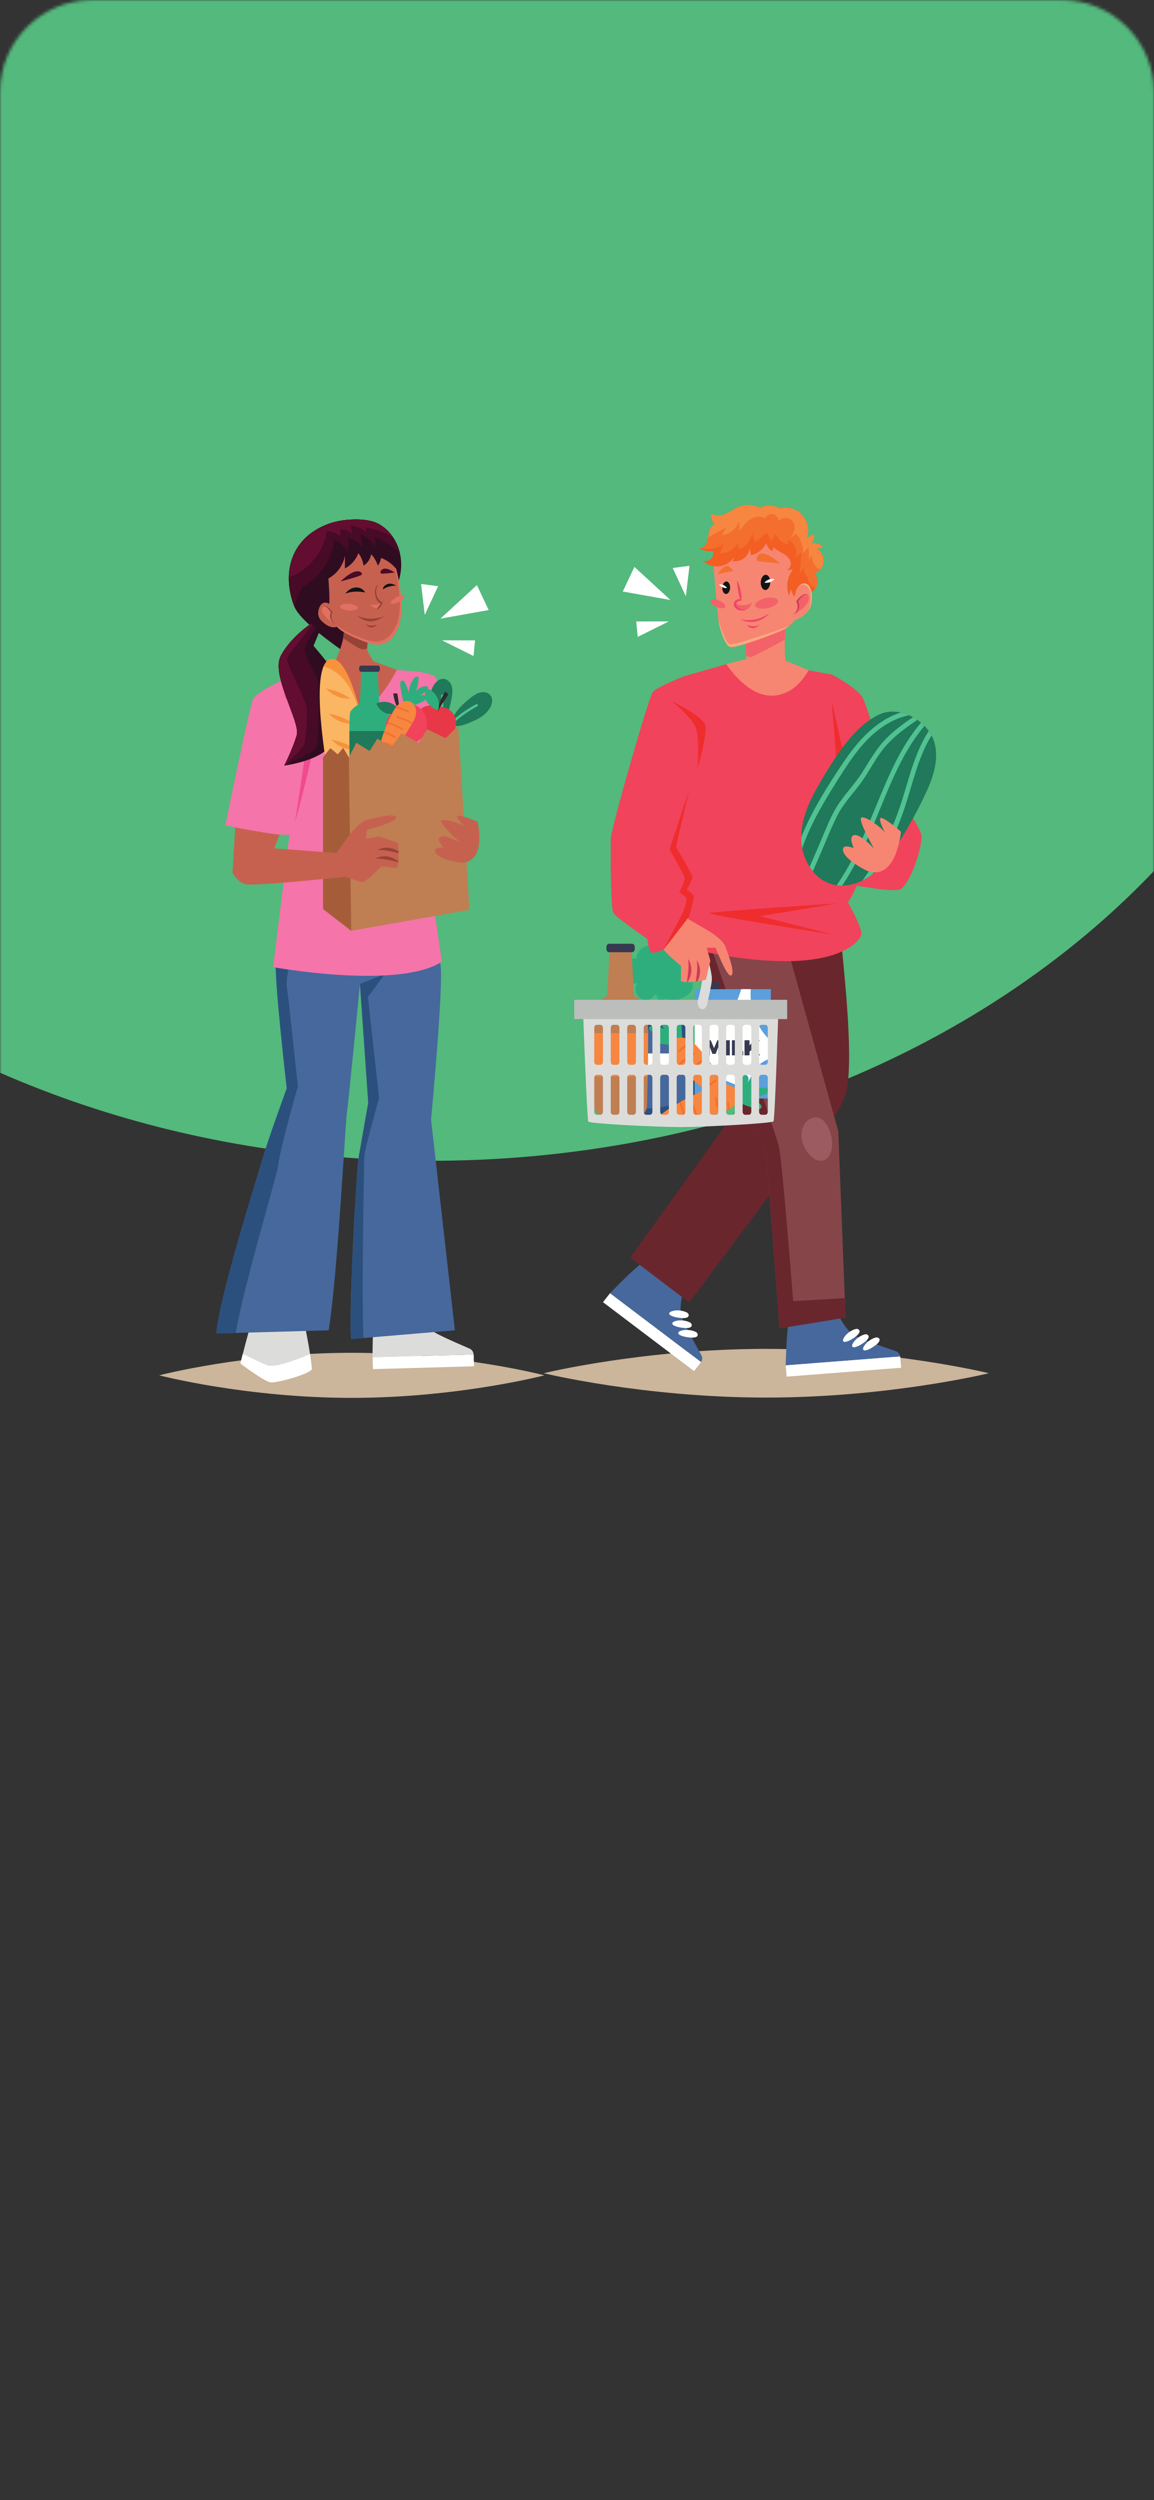 <svg width="375" height="812" viewBox="0 0 375 812" fill="none" xmlns="http://www.w3.org/2000/svg">
<rect x="0" y="0" width="375" height="812" fill="#333333" stroke="none"/>
<mask id="mask0_541_197" style="mask-type:luminance" maskUnits="userSpaceOnUse" x="0" y="0" width="375" height="812">
<path d="M345 0H30C13.431 0 0 13.431 0 30V782C0 798.569 13.431 812 30 812H345C361.569 812 375 798.569 375 782V30C375 13.431 361.569 0 345 0Z" fill="white"/>
</mask>
<g mask="url(#mask0_541_197)">
<path d="M140 377C304.581 377 438 267.534 438 132.5C438 -2.534 304.581 -112 140 -112C-24.581 -112 -158 -2.534 -158 132.5C-158 267.534 -24.581 377 140 377Z" fill="#53B97C"/>
<path d="M321.338 445.994C321.338 445.994 288.957 453.903 249.014 453.903C209.071 453.903 176.691 445.994 176.691 445.994C176.691 445.994 209.071 438.084 249.014 438.084C288.957 438.084 321.338 445.994 321.338 445.994Z" fill="#CBB59B"/>
<path d="M227.822 442.395C228.151 441.837 228.392 441.07 227.98 440.276C226.782 437.958 221.991 429.92 221.326 426.981C220.811 424.698 221.569 421.226 221.934 419.789L208.566 410.21C205.117 412.879 199.42 418.774 198.233 420.013L227.822 442.395Z" fill="#46689C"/>
<path d="M225.538 445.305L195.948 422.923L198.233 420.013L227.822 442.395L225.538 445.305Z" fill="white"/>
<path d="M218.195 425.911L218.055 425.966C217.71 426.112 217.309 426.433 217.533 426.846C217.646 427.057 217.868 427.189 218.085 427.295C218.833 427.663 219.649 427.844 220.472 427.958C221.357 428.083 222.305 428.209 223.173 427.921C224.069 427.624 223.948 426.621 223.132 426.23C221.72 425.556 219.689 425.345 218.195 425.911Z" fill="white"/>
<path d="M219.194 429.152L219.055 429.207C218.709 429.353 218.308 429.674 218.532 430.087C218.645 430.299 218.867 430.429 219.084 430.537C219.832 430.904 220.648 431.084 221.471 431.2C222.356 431.323 223.305 431.45 224.172 431.162C225.068 430.865 224.946 429.861 224.131 429.471C222.719 428.797 220.688 428.584 219.194 429.152Z" fill="white"/>
<path d="M221.126 432.251L220.986 432.307C220.642 432.453 220.24 432.774 220.463 433.188C220.577 433.398 220.799 433.528 221.017 433.635C221.765 434.004 222.579 434.183 223.403 434.299C224.288 434.423 225.236 434.549 226.104 434.261C227 433.964 226.879 432.961 226.062 432.571C224.652 431.896 222.62 431.685 221.126 432.251Z" fill="white"/>
<path d="M261.714 372.622L243.995 353.95L204.784 408.46L223.975 423.031L261.714 372.622Z" fill="#6A262D"/>
<path d="M273.565 307.225L248.23 306.127C248.938 319.838 249.845 344.611 247.468 349.669C247.398 349.821 246.87 350.619 246.009 351.89L265.941 371.14C265.941 371.14 273.884 359.317 274.978 354.773C277.761 343.211 273.523 309.531 273.565 307.225Z" fill="#6A262D"/>
<path d="M224.327 306.49C224.327 306.49 244.194 362.62 249.048 375.879L253.335 431.44L274.771 427.948L274.521 421.6L272.413 367.465L255.833 307.714L230.769 306.746L224.327 306.49Z" fill="#864549"/>
<path d="M269.538 375.217C268.079 377.744 265.197 377.534 263.029 375.005C261.868 373.65 260.941 372.002 260.597 370.176C260.252 368.349 260.539 366.338 261.569 364.866C262.6 363.395 264.418 362.576 266.043 363.067C267.969 363.648 269.172 365.781 269.812 367.875C270.336 369.586 270.613 371.437 270.261 373.197C270.101 373.999 269.852 374.672 269.538 375.217Z" fill="#9C5B61"/>
<path d="M292.533 440.55C292.394 439.918 292.047 439.192 291.2 438.874C288.727 437.944 279.683 435.136 277.179 433.391C275.236 432.037 273.421 428.962 272.708 427.654L256.262 429.354C255.537 433.608 255.355 441.738 255.323 443.439L292.533 440.55Z" fill="#46689C"/>
<path d="M292.834 444.216L255.626 447.105L255.323 443.439L292.533 440.55L292.834 444.216Z" fill="white"/>
<path d="M274.13 434.662L274.065 434.794C273.91 435.13 273.833 435.633 274.28 435.793C274.509 435.874 274.762 435.825 274.996 435.761C275.802 435.541 276.528 435.138 277.216 434.681C277.956 434.189 278.744 433.658 279.188 432.873C279.65 432.061 278.873 431.397 278.002 431.645C276.497 432.075 274.848 433.256 274.13 434.662Z" fill="white"/>
<path d="M277.088 436.408L277.023 436.541C276.867 436.876 276.79 437.379 277.237 437.539C277.466 437.621 277.72 437.571 277.954 437.508C278.759 437.288 279.485 436.885 280.174 436.428C280.913 435.936 281.702 435.405 282.146 434.619C282.607 433.808 281.83 433.144 280.959 433.392C279.453 433.821 277.805 435.004 277.088 436.408Z" fill="white"/>
<path d="M280.638 437.435L280.573 437.568C280.417 437.903 280.34 438.407 280.787 438.566C281.016 438.648 281.269 438.598 281.503 438.535C282.308 438.315 283.034 437.912 283.723 437.454C284.463 436.964 285.251 436.432 285.696 435.647C286.156 434.836 285.38 434.171 284.509 434.419C283.003 434.848 281.355 436.031 280.638 437.435Z" fill="white"/>
<path d="M224.327 306.49C224.327 306.49 244.194 362.62 249.048 375.879L253.335 431.44L274.771 427.948L274.521 421.6L257.757 422.597C257.757 422.597 254.216 377.502 253.176 372.669C252.226 368.264 233.99 315.986 230.769 306.746L224.327 306.49Z" fill="#6A262D"/>
<path d="M270.418 219.119C270.418 219.119 277.729 223.051 279.92 225.946C282.112 228.841 287.982 252.381 287.982 252.381C287.982 252.381 298.621 267.705 299.355 271.018C300.089 274.332 295.687 287.632 292.384 288.87C289.083 290.108 270.418 286.085 270.418 286.085L263.465 252.381L270.418 219.119Z" fill="#F1435B"/>
<path d="M236.035 215.717L222.306 219.627C222.306 219.627 215.251 273.774 215.251 277.08C215.251 280.385 217.468 290.841 217.468 290.841C217.468 290.841 213.325 302.398 215.251 304.599C217.176 306.8 238.618 312.537 257.063 312.145C275.508 311.752 279.877 304.676 279.912 303.361C279.976 300.884 275.558 293.1 275.558 293.1C275.558 293.1 280.152 285.614 279.912 282.586C279.671 279.56 270.418 219.119 270.418 219.119L262.746 217.716L236.035 215.717Z" fill="#F1435B"/>
<path d="M270.28 227.74L272.024 249.653L274.771 247.711L270.28 227.74Z" fill="#EF2D2E"/>
<path d="M262.746 217.716C260.815 221.129 257.311 225.421 251.668 225.907C244.311 226.548 238.367 219.137 236.035 215.717C239.409 214.775 242.574 214.042 242.574 214.042L255.234 214.59C255.234 214.59 259.178 216.088 262.746 217.716Z" fill="#F68672"/>
<path d="M256.199 218.833L251.824 221.592C251.824 221.592 244.291 216.889 242.571 214.039L242.473 212.943L242.107 206.39L255.379 202.41C255.379 202.41 255.144 204.756 255.056 207.75C254.941 211.543 255.065 216.362 256.199 218.833Z" fill="#F68672"/>
<path d="M255.056 207.75C251.568 209.639 245.277 212.998 244.213 213.351C243.638 213.534 243.024 213.299 242.473 212.943L242.107 206.39L255.379 202.41C255.379 202.41 255.144 204.756 255.056 207.75Z" fill="#F36269"/>
<path d="M258.261 201.232C258.261 201.232 257.901 202.141 256.419 203.342H256.416C256.114 203.588 255.761 203.848 255.357 204.113C253.811 205.124 239.516 210.529 237.366 210.148C235.216 209.765 233.501 202.246 233.422 201.461C232.935 196.636 231.665 181.738 231.665 181.738C237.699 165.824 256.365 175.01 258.458 176.689C260.552 178.368 258.261 201.232 258.261 201.232Z" fill="#F68672"/>
<path d="M256.417 203.342C256.114 203.588 255.761 203.848 255.357 204.113C253.812 205.124 239.516 210.529 237.367 210.148C235.216 209.765 233.501 202.246 233.422 201.461C234.627 204.782 235.954 209.361 237.491 209.283C239.807 209.167 254.673 204.164 256.417 203.342Z" fill="#F9AA7F"/>
<path d="M233.172 186.443C233.172 186.443 235.502 182.802 237.039 184.065C238.578 185.328 237.941 185.519 237.941 185.519L233.172 186.443Z" fill="#F46F2E"/>
<path d="M253.495 182.998C253.495 182.998 248.064 178.149 246.373 180.333C245.385 181.608 246.27 182.278 246.27 182.278L253.495 182.998Z" fill="#F46F2E"/>
<path d="M234.716 190.825C234.667 191.949 235.196 192.885 235.896 192.915C236.596 192.945 237.202 192.058 237.251 190.934C237.299 189.811 236.771 188.874 236.071 188.844C235.371 188.814 234.764 189.7 234.716 190.825Z" fill="#121414"/>
<path d="M233.671 189.79C233.671 189.79 234.089 190.41 234.806 190.736C235.522 191.063 236.265 190.973 236.265 190.973C236.265 190.973 235.845 190.353 235.13 190.027C234.413 189.7 233.671 189.79 233.671 189.79Z" fill="white"/>
<path d="M250.292 189.213C250.233 190.578 249.495 191.656 248.645 191.619C247.795 191.582 247.154 190.445 247.212 189.08C247.271 187.714 248.009 186.637 248.86 186.673C249.71 186.711 250.351 187.847 250.292 189.213Z" fill="#121414"/>
<path d="M251.666 188.071C251.666 188.071 251.093 188.776 250.192 189.097C249.291 189.417 248.402 189.23 248.402 189.23C248.402 189.23 248.974 188.524 249.876 188.204C250.777 187.884 251.666 188.071 251.666 188.071Z" fill="white"/>
<path d="M246.854 202.97C245.551 203.554 243.991 203.533 242.706 202.911C243.132 203.593 243.752 204.012 244.555 204.016C245.36 204.02 246.286 203.539 246.854 202.97Z" fill="#F14568"/>
<path d="M235.697 197.112C235.449 197.693 234.17 197.707 232.839 197.141C231.506 196.576 230.627 195.647 230.874 195.064C231.121 194.483 232.4 194.47 233.733 195.036C235.064 195.601 235.943 196.53 235.697 197.112Z" fill="#F36269"/>
<path d="M252.845 195.091C253.037 195.993 251.519 197.081 249.456 197.522C247.391 197.961 245.562 197.588 245.369 196.686C245.177 195.784 246.694 194.697 248.759 194.256C250.823 193.816 252.653 194.19 252.845 195.091Z" fill="#F36269"/>
<path d="M250.024 199.093C250.024 199.093 249.931 199.21 249.767 199.413C249.604 199.623 249.337 199.902 248.974 200.214C248.257 200.842 247.073 201.549 245.614 201.851C244.156 202.149 242.79 201.967 241.882 201.675C241.426 201.53 241.071 201.379 240.837 201.251C240.607 201.129 240.475 201.058 240.475 201.058C240.475 201.058 240.621 201.092 240.874 201.15C241.127 201.216 241.5 201.28 241.955 201.335C242.867 201.45 244.129 201.446 245.475 201.173C246.82 200.892 247.981 200.398 248.774 199.932C249.17 199.701 249.488 199.494 249.694 199.334C249.904 199.181 250.024 199.093 250.024 199.093Z" fill="#F14568"/>
<path d="M244.252 195.674C242.706 196.779 240.496 196.862 238.872 195.874C239.078 197.174 240.309 198.288 241.624 198.247C242.94 198.206 244.127 196.985 244.252 195.674Z" fill="#F36269"/>
<path d="M241.239 197.884C240.885 197.802 240.469 197.65 240.081 197.399C239.693 197.149 239.364 196.795 239.291 196.373C239.209 195.959 239.431 195.617 239.8 195.372C240.053 195.209 240.333 195.134 240.605 195.108C240.719 195.097 240.823 195.094 240.924 195.101C240.936 194.97 240.939 194.827 240.946 194.664C240.96 193.979 240.922 193.06 240.736 192.043C240.383 190.075 239.608 188.6 239.513 188.43C239.512 188.625 239.559 190.274 239.911 192.19C240.072 193.11 240.28 193.935 240.457 194.581C240.155 194.55 239.82 194.586 239.477 194.742C239.188 194.868 238.909 195.066 238.691 195.378C238.473 195.7 238.389 196.127 238.468 196.51C238.6 197.301 239.224 197.797 239.738 198.028C240.274 198.263 240.795 198.331 241.21 198.299C241.635 198.279 241.959 198.18 242.168 198.093C242.324 198.027 242.425 197.972 242.47 197.949C242.375 197.964 241.893 198.025 241.239 197.884Z" fill="#F14568"/>
<path d="M264.65 186.193C265.445 187.099 265.794 188.391 265.551 189.575C265.445 190.083 265.263 190.58 264.999 191.02C264.652 191.625 264.155 192.132 263.522 192.433C263.357 191.646 263.013 190.59 262.694 190.178C261.548 189.624 260.297 189.875 259.408 190.786C258.512 191.695 258.287 193.185 258.858 194.327C257.862 193.649 257.199 192.511 257.083 191.312C256.861 192.021 256.639 192.723 256.417 193.426C255.289 190.668 255.787 187.3 257.686 184.996C256.964 185.056 256.242 185.109 255.528 185.17C256.518 184.922 257.186 183.635 256.942 182.569C256.651 181.324 255.565 180.427 254.461 179.775C253.365 179.124 252.156 178.596 251.302 177.642C251.236 178.098 251.179 178.547 251.12 179.004C249.999 178.588 249.167 177.488 249.065 176.298C248.113 178.33 246.178 179.875 243.977 180.361C243.99 179.521 243.695 178.574 243.7 177.733C243.603 179.121 242.888 180.444 241.795 181.292C240.694 182.14 239.225 182.496 237.859 182.239C238.323 182.106 238.439 181.552 238.415 181.077C237.334 182.683 235.513 183.767 233.584 183.95C231.657 184.135 229.66 183.414 228.296 182.046C229.707 182.673 231.581 181.629 231.793 180.093C231.847 179.744 231.816 179.391 231.746 179.043C230.179 179.19 228.564 178.867 227.182 178.096C227.48 178.116 227.772 178.067 228.045 177.957C228.707 177.695 229.253 177.099 229.557 176.439C229.988 175.501 230.056 174.456 230.238 173.439C230.411 172.428 230.74 171.371 231.533 170.717C231.78 170.514 232.085 170.374 232.401 170.296C231.525 169.661 231.064 168.486 231.108 166.782C232.404 167.763 234.265 167.553 235.755 166.899C237.244 166.245 238.552 165.207 240.062 164.592C242.305 163.687 244.93 163.838 247.095 164.919C247.534 164.678 247.994 164.476 248.473 164.352C250.084 163.924 251.877 164.193 253.285 165.088C255.936 164.461 258.709 165.094 260.558 167.094C262.407 169.102 263.072 172.123 262.24 174.719C262.946 174.298 263.661 173.87 264.368 173.442C264.738 174.46 264.47 175.672 263.718 176.443C265.122 176.198 266.636 176.73 267.569 177.803C266.837 177.925 266.097 178.046 265.365 178.167C266.844 178.989 267.763 180.719 267.614 182.411C267.464 184.096 266.25 185.642 264.65 186.193Z" fill="#F35E23"/>
<path d="M267.614 182.411C267.526 183.379 267.088 184.309 266.429 185.023C265.932 185.552 265.325 185.961 264.65 186.193C265.445 187.099 265.794 188.391 265.551 189.575C265.445 190.083 265.263 190.58 264.999 191.02C263.561 190.476 262.389 189.109 262.387 187.548C261.595 186.779 261.192 185.638 261.332 184.542C260.617 184.977 260.095 185.712 259.915 186.523C260.077 184.188 260.247 181.847 260.41 179.506C259.775 180.052 259.131 180.598 258.496 181.144C259.414 178.996 258.311 176.208 256.172 175.267C256.132 175.816 256.085 176.357 256.047 176.906C254.184 176.466 252.603 175.005 252.015 173.189C251.579 174.058 251.152 174.919 250.717 175.78C250.198 174.87 249.68 173.953 249.16 173.035C247.908 174.036 246.656 175.038 245.403 176.047C245.063 175.084 244.722 174.12 244.381 173.164C244.078 175.554 242.296 177.687 239.991 178.406C239.94 177.654 239.881 176.894 239.83 176.142C238.809 178.331 236.389 179.803 233.968 179.69C234.372 178.66 234.769 177.621 235.166 176.59C233.165 178.102 230.458 178.605 228.045 177.957C228.707 177.695 229.253 177.099 229.557 176.439C229.827 175.854 229.954 175.232 230.058 174.594C230.12 174.213 230.167 173.825 230.238 173.439C230.411 172.429 230.74 171.371 231.533 170.718C231.78 170.514 232.085 170.374 232.401 170.296C231.525 169.661 231.064 168.486 231.108 166.782C232.404 167.763 234.265 167.553 235.755 166.899C237.244 166.245 238.551 165.207 240.062 164.592C242.305 163.687 244.93 163.839 247.095 164.92C247.534 164.678 247.994 164.476 248.473 164.352C250.084 163.924 251.877 164.193 253.285 165.088C255.936 164.461 258.709 165.094 260.558 167.094C262.407 169.102 263.072 172.123 262.24 174.719C262.946 174.298 263.661 173.87 264.368 173.442C264.738 174.46 264.47 175.672 263.718 176.443C265.122 176.198 266.636 176.73 267.569 177.803C266.837 177.925 266.097 178.046 265.365 178.167C266.844 178.989 267.763 180.719 267.614 182.411Z" fill="#F46F2E"/>
<path d="M267.614 182.411C267.526 183.379 267.088 184.309 266.429 185.023C264.763 184.109 263.7 182.158 263.89 180.253C263.578 180.729 263.267 181.205 262.948 181.681C262.875 180.354 262.811 179.028 262.738 177.702C262.167 178.335 261.588 178.967 261.019 179.601C261 177.351 260.203 175.104 258.796 173.345C258.219 173.749 257.636 174.144 257.06 174.548C257.733 173.322 258.434 171.968 258.165 170.602C257.944 169.513 257.065 168.587 255.991 168.312C254.917 168.036 253.698 168.419 252.981 169.267C252.997 168.213 252.183 167.206 251.143 167.008C250.112 166.802 248.975 167.426 248.589 168.404C247.207 167.457 245.259 167.739 243.843 168.642C242.426 169.545 241.424 170.955 240.454 172.32C240.321 171.343 240.187 170.358 240.054 169.373C239.382 171.807 237.037 173.673 234.515 173.777C235.056 172.959 235.588 172.133 236.129 171.315C234.057 172.327 232.036 173.417 230.058 174.594C230.12 174.214 230.167 173.825 230.238 173.439C230.411 172.429 230.74 171.371 231.533 170.718C231.78 170.514 232.085 170.374 232.401 170.296C231.525 169.661 231.064 168.486 231.108 166.782C232.404 167.763 234.265 167.553 235.755 166.899C237.244 166.245 238.551 165.207 240.062 164.592C242.305 163.687 244.93 163.839 247.095 164.92C247.534 164.679 247.994 164.476 248.473 164.352C250.084 163.924 251.877 164.193 253.285 165.088C255.936 164.461 258.709 165.094 260.558 167.094C262.407 169.102 263.072 172.123 262.24 174.719C262.946 174.298 263.661 173.87 264.368 173.442C264.738 174.46 264.47 175.672 263.718 176.443C265.122 176.198 266.636 176.73 267.569 177.803C266.837 177.925 266.097 178.046 265.365 178.167C266.844 178.989 267.763 180.719 267.614 182.411Z" fill="#F68640"/>
<path d="M256.171 201.714C259.071 201.612 261.25 199.988 262.439 198.601C262.706 198.288 262.923 197.988 263.087 197.72C263.977 196.258 264.439 191.076 262.367 189.778C260.914 188.869 259.776 190.047 259.227 190.835V190.838C258.992 191.173 258.863 191.437 258.863 191.437L256.171 201.714Z" fill="#F9AA7F"/>
<path d="M256.171 201.714C259.071 201.612 261.25 199.988 262.439 198.601C262.543 198.459 262.634 198.323 262.712 198.194C263.602 196.732 264.065 191.551 261.991 190.254C260.815 189.516 259.845 190.149 259.227 190.835V190.838C258.992 191.173 258.863 191.437 258.863 191.437L256.171 201.714Z" fill="#F68672"/>
<path d="M262.859 193.931C262.947 194.351 262.861 194.78 262.707 195.185C262.051 196.901 260.253 198.156 258.534 199.318C259.072 198.494 259.298 197.549 259.236 196.615C259.214 196.289 259.158 195.965 259.169 195.64C259.213 194.333 262.335 191.448 262.859 193.931Z" fill="#F36269"/>
<path d="M257.676 199.777L257.773 199.727C257.834 199.693 257.933 199.649 258.047 199.579C258.277 199.439 258.596 199.213 258.902 198.872C259.206 198.532 259.489 198.071 259.637 197.518C259.774 196.966 259.779 196.316 259.507 195.679C259.479 195.598 259.437 195.521 259.396 195.445L259.365 195.387L259.361 195.381L259.362 195.383L259.36 195.382L259.365 195.372L259.395 195.324L259.455 195.227L259.579 195.038C259.748 194.789 259.928 194.557 260.112 194.342C260.297 194.127 260.488 193.929 260.674 193.75C260.863 193.572 261.044 193.405 261.223 193.283C261.4 193.16 261.593 193.083 261.771 193.068C261.951 193.056 262.117 193.103 262.227 193.164C262.34 193.226 262.4 193.303 262.424 193.358L262.449 193.447L262.448 193.353C262.44 193.292 262.397 193.199 262.286 193.109C262.177 193.023 262.003 192.937 261.767 192.921C261.533 192.909 261.276 192.976 261.044 193.094C260.811 193.213 260.599 193.364 260.375 193.531C260.154 193.699 259.928 193.89 259.71 194.104C259.492 194.318 259.279 194.555 259.086 194.812L258.943 195.01L258.874 195.111L258.783 195.255L258.72 195.356L258.773 195.462L258.851 195.613L258.947 195.816C259.183 196.37 259.216 196.94 259.146 197.447C259.063 197.954 258.872 198.399 258.648 198.749C258.423 199.1 258.172 199.357 257.984 199.525C257.891 199.61 257.808 199.668 257.756 199.711L257.676 199.777Z" fill="#D03B58"/>
<path d="M228.076 358.371C228.076 361.45 220.079 362.614 214.613 362.493C209.361 362.607 201.796 361.539 201.199 358.735C201.163 358.616 201.151 358.496 201.151 358.371C201.151 355.769 204.134 341.09 205.537 334.335C205.972 332.264 206.253 330.933 206.253 330.933H222.967C222.967 330.933 223.247 332.264 223.683 334.335C225.086 341.09 228.076 355.769 228.076 358.371Z" fill="#46689C"/>
<path d="M223.683 334.335C223.247 332.264 222.967 330.933 222.967 330.933H219.995H206.253C206.253 330.933 205.972 332.264 205.537 334.335H220.766C222.444 341.833 224.872 353.382 224.394 355.178C223.719 357.75 212.023 362.249 201.199 358.735C201.796 361.539 209.361 362.607 214.613 362.493C220.079 362.614 228.076 361.45 228.076 358.371C228.076 355.769 225.086 341.09 223.683 334.335Z" fill="#2C507E"/>
<path d="M224.395 332.315H204.827V327.849H224.395V332.315Z" fill="#46689C"/>
<path d="M220.561 348.799H205.674V342.135H220.561V348.799Z" fill="white"/>
<path d="M222.306 317.672C221.904 318.093 221.203 318.19 220.701 317.895C220.256 320.371 219.811 322.85 219.365 325.327C219.26 325.913 219.079 326.595 218.524 326.811C217.795 327.093 217.098 326.355 216.688 325.689C215.721 324.116 215.091 322.461 214.435 320.789H212.195C212.311 321.822 213.112 323.152 213.504 323.84C213.897 324.528 216.085 330.914 216.223 330.941C217.677 331.234 219.197 331.197 220.634 330.83C220.247 326.392 220.82 321.872 222.306 317.672Z" fill="#2AB57E"/>
<path d="M225.493 312.087C226.413 310.796 226.012 308.764 224.671 307.918C223.33 307.072 221.324 307.586 220.555 308.973C220.255 307.606 218.89 306.555 217.491 306.616C216.093 306.676 214.823 307.84 214.642 309.228C213.703 307.68 211.689 306.875 209.943 307.349C208.195 307.823 206.865 309.536 206.837 311.347C205.884 311.109 204.83 311.121 203.969 311.595C203.107 312.067 202.501 313.068 202.682 314.034C202.86 315 203.962 315.746 204.878 315.391C204.028 316.056 203.768 317.368 204.302 318.307C204.836 319.245 206.095 319.695 207.102 319.305C205.795 321.119 206.829 324.101 208.978 324.719C211.176 325.349 213.362 323.422 213.461 321.259L213.497 321.327C213.508 322.362 214.157 323.335 215.027 323.906C215.941 324.506 217.056 324.723 218.148 324.77C221.203 324.898 226.099 322.841 224.932 319.005L224.93 318.922C226.854 318.741 228.987 318.204 229.232 315.863C229.442 313.849 227.509 311.896 225.493 312.087Z" fill="#2EAE7D"/>
<path d="M210.458 349.612C210.386 353.437 210.305 356.899 210.249 359.198C210.209 360.794 209.162 362.058 207.881 362.058H195.453C194.172 362.058 193.125 360.794 193.085 359.198C193.028 356.899 192.948 353.437 192.876 349.612C192.787 344.955 192.722 339.776 192.739 335.541C192.763 330.994 192.876 327.551 193.157 326.989C194.108 325.152 197.346 323.316 197.346 323.316L198.111 307.969H205.215L205.989 323.316C205.989 323.316 209.226 325.152 210.177 326.989C210.458 327.551 210.571 330.994 210.587 335.541C210.612 339.776 210.546 344.955 210.458 349.612Z" fill="#C07E53"/>
<path d="M205.305 309.259H198.028C197.497 309.259 197.066 308.829 197.066 308.297V307.469C197.066 306.938 197.497 306.508 198.028 306.508H205.305C205.837 306.508 206.267 306.938 206.267 307.469V308.297C206.267 308.829 205.837 309.259 205.305 309.259Z" fill="#363950"/>
<path d="M210.458 349.612H192.876C192.787 344.955 192.722 339.776 192.739 335.541H210.587C210.612 339.776 210.546 344.955 210.458 349.612Z" fill="#F68640"/>
<path d="M250.493 321.258V356.773H225.748V321.258H250.493Z" fill="#5B9FDC"/>
<path d="M234.036 321.258H228.626V319.074H234.036V321.258Z" fill="#363950"/>
<path d="M250.493 338.087V343.673L250.318 343.738C248.071 344.561 245.952 345.991 244.784 348.086C243.961 349.552 243.506 351.42 242.011 352.19C240.277 353.083 238.247 351.963 236.442 351.21C233.08 349.792 229.204 349.703 225.748 350.848V332.18C227.628 333.044 229.899 333.172 231.89 332.53C235.152 331.479 237.651 328.748 239.181 325.688C239.886 324.27 240.418 322.787 240.85 321.258H243.979C243.687 324.912 244.352 328.642 245.946 331.94C247.055 334.252 248.614 336.342 250.493 338.087Z" fill="white"/>
<path d="M230.959 337.852L232.03 340.415L233.101 337.852H234.816V342.76H233.402V340.071L232.562 342.284H231.498L230.658 340.071V342.76H229.243V337.852H230.959Z" fill="#363950"/>
<path d="M237.144 337.852V342.76H235.519V337.852H237.144Z" fill="#363950"/>
<path d="M239.469 337.852V341.409H241.514V342.76H237.845V337.852H239.469Z" fill="#363950"/>
<path d="M245.058 342.76L244.036 341.073L243.56 341.605V342.76H241.936V337.852H243.56V339.554L245.023 337.852H246.893L245.143 339.826L246.998 342.76H245.058Z" fill="#363950"/>
<path d="M245.706 360.088C246.042 360.174 246.392 360.257 246.735 360.198C247.077 360.139 247.413 359.903 247.481 359.561C247.569 359.115 247.196 358.722 246.84 358.438C245.714 357.538 244.442 356.821 243.088 356.325C245.101 356.542 247.176 356.163 248.983 355.246C249.568 354.949 250.209 354.305 249.867 353.745C249.658 353.406 249.201 353.34 248.804 353.32C247.259 353.246 245.706 353.343 244.182 353.611C245.446 352.941 246.407 351.725 246.771 350.341C246.869 349.968 246.887 349.493 246.564 349.281C246.266 349.085 245.869 349.246 245.56 349.425C244.337 350.132 243.263 351.096 242.429 352.235C242.808 351.703 243.201 351.135 243.249 350.483C243.295 349.832 242.841 349.097 242.187 349.097C241.676 349.097 241.273 349.515 240.959 349.917C239.99 351.151 237.128 355.369 238.092 356.987C238.548 357.753 240.692 358.346 241.491 358.678C242.86 359.246 244.27 359.717 245.706 360.088Z" fill="#2EAE7D"/>
<path d="M235.783 352.188C234.427 352.103 233.087 352.458 231.798 352.926C231.61 352.993 231.414 353.072 231.227 353.148C231.087 353.197 230.958 353.251 230.822 353.304C227.65 354.564 224.386 356.012 221.303 357.722C221.124 357.82 220.944 357.921 220.766 358.026C218.908 359.075 217.121 360.228 215.459 361.49C213.087 363.293 213.958 364.538 216.58 364.461C217.512 364.434 218.445 364.385 219.381 364.309C219.583 364.301 219.791 364.282 219.995 364.268C222.083 364.095 224.171 363.819 226.237 363.444C226.436 363.404 226.636 363.365 226.836 363.325C227.889 363.123 228.939 362.893 229.975 362.635C230.173 362.587 230.366 362.536 230.562 362.481C231.728 362.181 232.882 361.844 234.025 361.479C234.877 361.204 235.744 360.896 236.542 360.49C236.746 360.389 236.945 360.283 237.128 360.168C237.56 359.914 237.966 359.621 238.335 359.284C239.526 358.177 240.271 356.442 239.769 354.895C239.244 353.269 237.485 352.298 235.783 352.188Z" fill="#F68640"/>
<path d="M218.893 362.197C219.053 362.897 219.215 363.605 219.38 364.309C219.583 364.301 219.791 364.282 219.995 364.268C219.827 363.534 219.66 362.8 219.493 362.065C219.396 361.684 218.805 361.813 218.893 362.197Z" fill="#F46F2E"/>
<path d="M221.303 357.722C221.124 357.82 220.944 357.921 220.766 358.026C221.24 359.46 221.648 360.917 221.989 362.388C222.076 362.772 222.676 362.641 222.589 362.257C222.236 360.726 221.807 359.212 221.303 357.722Z" fill="#F46F2E"/>
<path d="M224.876 359.073C225.456 360.487 225.91 361.952 226.237 363.444C226.436 363.404 226.636 363.365 226.836 363.325C226.501 361.778 226.023 360.261 225.418 358.795C225.268 358.429 224.726 358.707 224.876 359.073Z" fill="#F46F2E"/>
<path d="M228.419 356.566C229.158 358.526 229.678 360.565 229.975 362.635C230.173 362.587 230.366 362.536 230.562 362.481C230.256 360.368 229.723 358.292 228.965 356.283C228.829 355.918 228.283 356.201 228.419 356.566Z" fill="#F46F2E"/>
<path d="M231.798 352.926C231.61 352.993 231.414 353.072 231.227 353.148C232.05 355.09 232.553 357.155 232.7 359.266C232.731 359.65 233.34 359.685 233.312 359.288C233.157 357.098 232.643 354.947 231.798 352.926Z" fill="#F46F2E"/>
<path d="M235.634 354.998C235.475 355.085 235.445 355.256 235.498 355.412C236.085 357.043 236.442 358.758 236.542 360.49C236.746 360.389 236.945 360.283 237.128 360.168C236.995 358.451 236.63 356.76 236.048 355.133C235.988 354.977 235.765 354.93 235.634 354.998Z" fill="#F46F2E"/>
<path d="M221.162 330.328C221.108 329.984 221.044 329.631 220.853 329.341C220.662 329.051 220.312 328.836 219.972 328.91C219.528 329.006 219.316 329.506 219.197 329.945C218.821 331.337 218.669 332.79 218.755 334.229C218.151 332.296 216.976 330.544 215.416 329.253C214.911 328.835 214.063 328.503 213.688 329.041C213.459 329.366 213.581 329.813 213.721 330.183C214.267 331.632 214.977 333.017 215.83 334.308C214.711 333.417 213.213 333.018 211.8 333.237C211.418 333.296 210.975 333.469 210.91 333.849C210.849 334.2 211.155 334.5 211.441 334.713C212.578 335.552 213.89 336.152 215.267 336.464C214.628 336.328 213.95 336.194 213.333 336.41C212.717 336.627 212.225 337.338 212.485 337.937C212.688 338.405 213.233 338.608 213.727 338.736C215.246 339.132 220.255 340.075 221.353 338.547C221.874 337.824 221.563 335.62 221.549 334.755C221.523 333.273 221.395 331.793 221.162 330.328Z" fill="#2EAE7D"/>
<path d="M217.873 342.577C218.335 343.855 219.196 344.942 220.139 345.937C220.276 346.084 220.426 346.231 220.571 346.373C220.671 346.483 220.773 346.58 220.874 346.682C223.294 349.089 225.925 351.504 228.721 353.65C228.881 353.775 229.047 353.902 229.214 354.021C230.917 355.307 232.686 356.488 234.507 357.508C237.105 358.965 237.9 357.67 236.784 355.296C236.388 354.451 235.971 353.615 235.529 352.787C235.44 352.607 235.34 352.423 235.245 352.24C234.254 350.395 233.17 348.59 232.001 346.845C231.886 346.678 231.77 346.511 231.655 346.343C231.047 345.457 230.42 344.588 229.769 343.738C229.647 343.576 229.523 343.419 229.394 343.263C228.655 342.312 227.885 341.388 227.096 340.486C226.504 339.814 225.875 339.142 225.185 338.57C225.01 338.425 224.834 338.285 224.656 338.163C224.25 337.868 223.82 337.612 223.363 337.408C221.874 336.757 219.986 336.766 218.767 337.843C217.485 338.972 217.297 340.973 217.873 342.577Z" fill="#F68640"/>
<path d="M233.785 354.078C234.364 353.651 234.949 353.22 235.529 352.787C235.44 352.607 235.34 352.423 235.245 352.24C234.639 352.686 234.033 353.133 233.426 353.579C233.114 353.82 233.469 354.311 233.785 354.078Z" fill="#F46F2E"/>
<path d="M228.721 353.65C228.881 353.775 229.047 353.902 229.214 354.021C230.339 353.015 231.513 352.06 232.726 351.162C233.044 350.928 232.684 350.43 232.367 350.664C231.104 351.597 229.887 352.595 228.721 353.65Z" fill="#F46F2E"/>
<path d="M228.535 349.836C229.602 348.739 230.763 347.74 232.001 346.845C231.886 346.678 231.771 346.511 231.655 346.343C230.368 347.267 229.169 348.31 228.065 349.45C227.789 349.733 228.259 350.119 228.535 349.836Z" fill="#F46F2E"/>
<path d="M224.824 347.584C226.327 346.126 227.989 344.836 229.769 343.738C229.647 343.576 229.523 343.419 229.394 343.263C227.579 344.385 225.887 345.702 224.347 347.198C224.068 347.468 224.544 347.855 224.824 347.584Z" fill="#F46F2E"/>
<path d="M220.139 345.937C220.276 346.084 220.426 346.231 220.57 346.373C222.023 344.844 223.716 343.559 225.594 342.582C225.933 342.403 225.723 341.829 225.369 342.013C223.423 343.028 221.655 344.357 220.139 345.937Z" fill="#F46F2E"/>
<path d="M220.51 341.595C220.653 341.705 220.821 341.664 220.944 341.553C222.206 340.365 223.637 339.354 225.185 338.57C225.01 338.425 224.834 338.285 224.656 338.163C223.134 338.968 221.729 339.978 220.468 341.16C220.35 341.278 220.394 341.502 220.51 341.595Z" fill="#F46F2E"/>
<path d="M249.5 344.85C249.5 345.39 249.134 345.826 248.682 345.826H247.492C247.04 345.826 246.673 345.39 246.673 344.85V333.818C246.673 333.279 247.04 332.842 247.492 332.842H248.682C249.134 332.842 249.5 333.279 249.5 333.818V344.85ZM249.5 361.081C249.5 361.621 249.134 362.058 248.682 362.058H247.492C247.04 362.058 246.673 361.621 246.673 361.081V350.049C246.673 349.51 247.04 349.073 247.492 349.073H248.682C249.134 349.073 249.5 349.51 249.5 350.049V361.081ZM244.144 344.85C244.144 345.39 243.778 345.826 243.325 345.826H242.135C241.683 345.826 241.317 345.39 241.317 344.85V333.818C241.317 333.279 241.683 332.842 242.135 332.842H243.325C243.778 332.842 244.144 333.279 244.144 333.818V344.85ZM244.144 361.081C244.144 361.621 243.778 362.058 243.325 362.058H242.135C241.683 362.058 241.317 361.621 241.317 361.081V350.049C241.317 349.51 241.683 349.073 242.135 349.073H243.325C243.778 349.073 244.144 349.51 244.144 350.049V361.081ZM238.787 344.85C238.787 345.39 238.421 345.826 237.969 345.826H236.779C236.328 345.826 235.961 345.39 235.961 344.85V333.818C235.961 333.279 236.328 332.842 236.779 332.842H237.969C238.421 332.842 238.787 333.279 238.787 333.818V344.85ZM238.787 361.081C238.787 361.621 238.421 362.058 237.969 362.058H236.779C236.328 362.058 235.961 361.621 235.961 361.081V350.049C235.961 349.51 236.328 349.073 236.779 349.073H237.969C238.421 349.073 238.787 349.51 238.787 350.049V361.081ZM233.431 344.85C233.431 345.39 233.065 345.826 232.614 345.826H231.423C230.97 345.826 230.604 345.39 230.604 344.85V333.818C230.604 333.279 230.97 332.842 231.423 332.842H232.614C233.065 332.842 233.431 333.279 233.431 333.818V344.85ZM233.431 361.081C233.431 361.621 233.065 362.058 232.614 362.058H231.423C230.97 362.058 230.604 361.621 230.604 361.081V350.049C230.604 349.51 230.97 349.073 231.423 349.073H232.614C233.065 349.073 233.431 349.51 233.431 350.049V361.081ZM228.076 344.85C228.076 345.39 227.709 345.826 227.256 345.826H226.066C225.615 345.826 225.248 345.39 225.248 344.85V333.818C225.248 333.279 225.615 332.842 226.066 332.842H227.256C227.709 332.842 228.076 333.279 228.076 333.818V344.85ZM228.076 361.081C228.076 361.621 227.709 362.058 227.256 362.058H226.066C225.615 362.058 225.248 361.621 225.248 361.081V350.049C225.248 349.51 225.615 349.073 226.066 349.073H227.256C227.709 349.073 228.076 349.51 228.076 350.049V361.081ZM222.718 344.85C222.718 345.39 222.352 345.826 221.901 345.826H220.71C220.257 345.826 219.892 345.39 219.892 344.85V333.818C219.892 333.279 220.257 332.842 220.71 332.842H221.901C222.352 332.842 222.718 333.279 222.718 333.818V344.85ZM222.718 361.081C222.718 361.621 222.352 362.058 221.901 362.058H220.71C220.257 362.058 219.892 361.621 219.892 361.081V350.049C219.892 349.51 220.257 349.073 220.71 349.073H221.901C222.352 349.073 222.718 349.51 222.718 350.049V361.081ZM217.363 344.85C217.363 345.39 216.996 345.826 216.544 345.826H215.353C214.901 345.826 214.536 345.39 214.536 344.85V333.818C214.536 333.279 214.901 332.842 215.353 332.842H216.544C216.996 332.842 217.363 333.279 217.363 333.818V344.85ZM217.363 361.081C217.363 361.621 216.996 362.058 216.544 362.058H215.353C214.901 362.058 214.536 361.621 214.536 361.081V350.049C214.536 349.51 214.901 349.073 215.353 349.073H216.544C216.996 349.073 217.363 349.51 217.363 350.049V361.081ZM212.005 344.85C212.005 345.39 211.639 345.826 211.188 345.826H209.998C209.546 345.826 209.179 345.39 209.179 344.85V333.818C209.179 333.279 209.546 332.842 209.998 332.842H211.188C211.639 332.842 212.005 333.279 212.005 333.818V344.85ZM212.005 361.081C212.005 361.621 211.639 362.058 211.188 362.058H209.998C209.546 362.058 209.179 361.621 209.179 361.081V350.049C209.179 349.51 209.546 349.073 209.998 349.073H211.188C211.639 349.073 212.005 349.51 212.005 350.049V361.081ZM206.65 344.85C206.65 345.39 206.283 345.826 205.831 345.826H204.641C204.188 345.826 203.823 345.39 203.823 344.85V333.818C203.823 333.279 204.188 332.842 204.641 332.842H205.831C206.283 332.842 206.65 333.279 206.65 333.818V344.85ZM206.65 361.081C206.65 361.621 206.283 362.058 205.831 362.058H204.641C204.188 362.058 203.823 361.621 203.823 361.081V350.049C203.823 349.51 204.188 349.073 204.641 349.073H205.831C206.283 349.073 206.65 349.51 206.65 350.049V361.081ZM201.293 344.85C201.293 345.39 200.927 345.826 200.475 345.826H199.285C198.833 345.826 198.466 345.39 198.466 344.85V333.818C198.466 333.279 198.833 332.842 199.285 332.842H200.475C200.927 332.842 201.293 333.279 201.293 333.818V344.85ZM201.293 361.081C201.293 361.621 200.927 362.058 200.475 362.058H199.285C198.833 362.058 198.466 361.621 198.466 361.081V350.049C198.466 349.51 198.833 349.073 199.285 349.073H200.475C200.927 349.073 201.293 349.51 201.293 350.049V361.081ZM195.936 344.85C195.936 345.39 195.571 345.826 195.119 345.826H193.928C193.476 345.826 193.11 345.39 193.11 344.85V333.818C193.11 333.279 193.476 332.842 193.928 332.842H195.119C195.571 332.842 195.936 333.279 195.936 333.818V344.85ZM195.936 361.081C195.936 361.621 195.571 362.058 195.119 362.058H193.928C193.476 362.058 193.11 361.621 193.11 361.081V350.049C193.11 349.51 193.476 349.073 193.928 349.073H195.119C195.571 349.073 195.936 349.51 195.936 350.049V361.081ZM221.205 329.378H189.501C189.501 329.378 190.738 363.612 191.176 364.278C191.613 364.944 213.688 366.065 221.205 366.054C228.754 366.043 250.923 364.855 251.36 364.189C251.797 363.523 252.909 329.378 252.909 329.378H221.205Z" fill="#DCDDDA"/>
<path d="M255.798 330.981H186.612V324.716H255.798V330.981Z" fill="#BCBEBC"/>
<path d="M228.27 327.78C227.191 327.78 226.446 326.255 226.822 324.821C227.364 322.759 228.001 320.08 228.159 318.353C228.445 315.213 225.921 308.283 225.921 308.283H229.235C229.235 308.283 231.397 315.775 231.329 318.032C231.28 319.658 230.284 324 229.732 326.301C229.518 327.188 228.931 327.78 228.27 327.78Z" fill="#DCDDDA"/>
<path d="M237.581 316.821C236.245 317.513 232.54 307.81 232.54 307.81L229.655 307.823L230.824 312.022L229.403 318.213C229.403 318.213 228.193 318.464 226.694 318.684C226.508 318.713 226.317 318.738 226.123 318.765C225.226 318.886 224.269 318.982 223.434 319C223.354 319.006 223.271 319.005 223.193 319.009C222.775 319.008 221.445 318.793 221.273 318.654L221.308 313.703C221.308 313.703 216.041 309.362 215.664 308.395C215.516 308.011 217.412 299.57 217.65 298.637L222.003 297.559C222.003 297.559 230.029 302.169 230.47 302.452C232.067 303.48 233.71 304.7 234.763 305.916C235.212 306.43 235.551 306.944 235.734 307.442C237.004 310.874 238.914 316.131 237.581 316.821Z" fill="#F68672"/>
<path d="M223.435 319C223.355 319.006 223.272 319.005 223.194 319.009C223.221 318.804 223.262 318.537 223.308 318.214C223.409 317.484 223.531 316.494 223.641 315.421C223.742 314.347 223.77 313.373 223.707 312.638C223.69 312.453 223.673 312.285 223.66 312.137C223.632 311.99 223.611 311.862 223.59 311.758C223.556 311.545 223.536 311.421 223.536 311.421C223.536 311.421 223.609 311.521 223.736 311.712C223.799 311.806 223.876 311.925 223.961 312.063C224.031 312.208 224.109 312.372 224.192 312.561C224.514 313.306 224.752 314.431 224.64 315.61C224.519 316.785 224.134 317.756 223.788 318.408C223.659 318.649 223.538 318.845 223.435 319Z" fill="#D03B58"/>
<path d="M226.695 318.684C226.508 318.713 226.318 318.738 226.123 318.765L226.139 318.637C226.24 317.906 226.361 316.916 226.47 315.845C226.574 314.768 226.601 313.795 226.539 313.06C226.521 312.875 226.507 312.71 226.491 312.563C226.465 312.414 226.44 312.286 226.423 312.182C226.388 311.967 226.367 311.848 226.367 311.848C226.367 311.848 226.438 311.945 226.567 312.134C226.628 312.229 226.707 312.347 226.789 312.487C226.862 312.629 226.94 312.797 227.023 312.982C227.345 313.731 227.583 314.857 227.469 316.033C227.36 317.124 227.02 318.04 226.695 318.684Z" fill="#D03B58"/>
<path d="M222.306 219.627C222.306 219.627 213.634 223.064 212.195 224.668C210.756 226.272 198.466 269.563 198.466 272.498C198.466 275.433 198.466 280.385 198.466 280.385C198.466 280.385 198.466 295.27 199.383 296.633C200.301 297.996 210.386 304.965 210.386 304.965C210.386 304.965 210.664 308.6 211.581 309.259C212.499 309.919 215.665 308.395 215.665 308.395C215.665 308.395 221.345 298.749 222.7 297.959C222.7 297.959 223.99 295.06 223.931 294.326C223.872 293.592 220.112 291.3 220.112 291.3L217.563 275.8C217.563 275.8 225.127 249.752 225.921 245.533C226.715 241.314 222.306 219.627 222.306 219.627Z" fill="#F1435B"/>
<path d="M218.277 227.74C218.277 227.74 224.584 232.692 226.017 236.178C227.449 239.663 226.661 249.653 226.661 249.653C226.661 249.653 229.764 238.929 229.248 235.811C228.733 232.692 218.277 227.74 218.277 227.74Z" fill="#EF2D2E"/>
<path d="M223.931 256.711L217.563 275.8C217.563 275.8 222.198 284.1 222.473 284.994C222.748 285.888 220.747 289.81 220.747 289.81C220.747 289.81 222.473 290.978 223.023 291.598C223.573 292.217 221.991 296.207 221.991 296.207L215.665 308.395C215.665 308.395 223.807 298.017 223.931 297.559C224.055 297.102 225.499 292.148 225.499 291.323C225.499 290.498 223.194 288.915 223.194 288.915C223.194 288.915 225.156 285.407 225.018 284.651C224.88 283.893 219.653 275.088 219.653 275.088L223.931 256.711Z" fill="#EF2D2E"/>
<path d="M272.024 293.409C272.024 293.409 232.292 295.977 230.604 296.528C228.916 297.078 270.555 303.498 270.555 303.498L246.998 297.559L272.024 293.409Z" fill="#EF2D2E"/>
<path d="M283.561 283.898C283.459 283.982 283.362 284.06 283.255 284.14C282.336 284.831 281.34 285.448 280.291 285.961C278.212 286.984 275.938 287.606 273.667 287.622C273.072 287.629 272.481 287.598 271.894 287.508C271.413 287.453 270.941 287.354 270.464 287.227C267.921 286.545 265.786 285.013 264.138 282.996C263.762 282.54 263.412 282.056 263.09 281.544C261.927 279.724 261.106 277.634 260.689 275.481C260.492 274.459 260.377 273.43 260.365 272.403C260.361 272.229 260.363 272.059 260.371 271.896C260.417 265.654 263.199 259.736 266.37 254.361C270.964 246.585 277.188 235.979 285.8 232.02C287.973 231.023 290.384 230.895 292.715 231.407C293.626 231.606 294.528 231.903 295.393 232.282C295.834 232.47 296.264 232.679 296.679 232.916C297.17 233.184 297.652 233.473 298.111 233.797C298.522 234.083 298.916 234.386 299.295 234.705C299.684 235.035 300.063 235.387 300.414 235.756C300.922 236.275 301.388 236.828 301.804 237.408C302.142 237.881 302.447 238.366 302.703 238.868C303.034 239.472 303.298 240.089 303.508 240.728C305.421 246.655 303.048 253.051 300.351 258.655C297.859 263.858 295.058 268.903 291.98 273.78C289.626 277.511 287.041 281.202 283.561 283.898Z" fill="#20795A"/>
<path d="M260.689 275.481C260.492 274.459 260.377 273.43 260.365 272.403C260.361 272.229 260.363 272.059 260.371 271.896C260.474 271.631 260.578 271.367 260.692 271.103C264.171 262.794 269.097 254.973 274.128 247.521C278.757 240.667 284.657 233.972 292.715 231.407C293.626 231.606 294.528 231.903 295.393 232.282L295.262 232.318C290.469 233.361 286.246 235.996 282.732 239.364C279.276 242.681 276.511 246.618 273.927 250.632C271.54 254.331 269.202 258.067 267.023 261.891C264.552 266.236 262.312 270.762 260.689 275.481Z" fill="#51C292"/>
<path d="M264.138 282.996C263.761 282.54 263.412 282.056 263.09 281.544C264.073 279.29 265.046 277.036 266.029 274.781C267.917 270.444 269.543 265.812 272.06 261.789C274.494 257.908 277.793 254.665 280.242 250.791C282.656 246.966 284.841 243.02 288.047 239.784C290.644 237.163 293.628 234.985 296.679 232.916C297.17 233.184 297.651 233.473 298.111 233.797C294.339 236.351 290.62 239.03 287.641 242.507C284.723 245.911 282.753 249.978 280.206 253.642C277.616 257.372 274.327 260.549 272.236 264.618C270.135 268.709 268.46 273.059 266.624 277.275C265.796 279.187 264.969 281.089 264.138 282.996Z" fill="#51C292"/>
<path d="M273.667 287.622C273.072 287.629 272.482 287.598 271.895 287.508C273.775 284.787 275.455 281.928 276.991 278.995C280.987 271.363 283.991 263.294 287.37 255.392C290.509 248.052 294.109 240.822 299.296 234.705C299.685 235.035 300.064 235.387 300.415 235.756C297.588 239.099 295.228 242.802 293.181 246.668C289.163 254.234 286.269 262.334 282.862 270.177C280.24 276.217 277.328 282.16 273.667 287.622Z" fill="#51C292"/>
<path d="M283.561 283.898C283.459 283.982 283.362 284.06 283.255 284.14C282.336 284.831 281.34 285.448 280.291 285.961C281.118 284.808 281.911 283.634 282.677 282.433C287.384 275.085 290.931 267.141 293.481 258.81C295.72 251.495 297.603 243.881 301.804 237.408C302.142 237.881 302.447 238.366 302.703 238.868C300.662 242.183 299.179 245.807 297.948 249.502C296.594 253.55 295.504 257.679 294.171 261.737C292.841 265.806 291.25 269.788 289.378 273.639C287.658 277.177 285.712 280.603 283.561 283.898Z" fill="#51C292"/>
<path d="M286.046 265.789C285.463 266.847 288.553 272.095 287.617 270.492C286.681 268.888 280.834 264.66 279.848 265.597C278.86 266.533 283.983 275.566 283.983 275.566C283.983 275.566 278.413 269.482 276.874 271.663C276.372 272.376 276.73 273.821 277.431 275.438C275.579 274.759 273.958 274.548 273.929 275.887C273.86 279.039 281.793 282.837 281.793 282.837C291.423 286.265 292.766 270.103 292.766 270.103C292.766 270.103 286.629 264.731 286.046 265.789Z" fill="#F68672"/>
<path d="M217.859 194.871L206.163 184.124L202.378 192.114L217.859 194.871Z" fill="white"/>
<path d="M222.877 193.675L224.053 183.765L218.602 184.468L222.877 193.675Z" fill="white"/>
<path d="M217.35 201.816L206.757 201.833L207.23 206.853L217.35 201.816Z" fill="white"/>
<path d="M176.906 446.68C176.906 446.68 148.885 454 114.32 454C79.755 454 51.734 446.68 51.734 446.68C51.734 446.68 79.755 439.36 114.32 439.36C148.885 439.36 176.906 446.68 176.906 446.68Z" fill="#CBB59B"/>
<path d="M136.076 218.149C136.076 218.149 140.759 219.077 141.421 219.737C143.198 221.511 149.486 259.425 149.486 259.425L138.077 260.184L132.939 221.856L136.076 218.149Z" fill="#F574A9"/>
<path d="M153.919 439.897L121.078 440.818C121.039 437.502 121.143 434.715 121.215 433.215C121.527 433.232 121.865 433.241 122.201 433.241C122.859 433.257 123.549 433.275 124.231 433.284C126.365 433.309 128.362 433.284 128.811 433.13C129.862 432.78 132.06 425.561 132.06 425.561V425.552L132.549 425.527L135.493 425.365C136.112 426.771 137.708 430.078 139.504 431.596C141.831 433.547 150.39 436.974 152.724 438.074C153.527 438.458 153.824 439.232 153.919 439.897Z" fill="#DCDDDA"/>
<path d="M154.032 443.741L121.207 444.662C121.143 443.332 121.102 442.037 121.078 440.818L153.919 439.897L154.032 443.741Z" fill="white"/>
<path d="M101.329 444.542C101.329 446.076 90.171 449.163 88.037 448.966C85.911 448.779 78.114 442.813 78.114 442.813C78.114 442.813 78.419 441.594 78.908 439.701C79.446 437.605 80.208 434.698 81.042 431.716C82.149 431.417 83.424 431.025 83.737 430.751C84.307 430.24 86.023 425.987 86.882 425.987C87.74 425.987 95.168 425.987 95.65 426.703C96.123 427.411 96.315 430.956 97.078 431.357C97.407 431.536 98.393 431.818 99.388 432.064C99.965 435.081 100.495 438.031 100.751 439.795C101.088 442.096 101.329 444.006 101.329 444.542Z" fill="#DCDDDA"/>
<path d="M78.111 442.815C78.111 442.815 85.912 448.776 88.039 448.969C90.166 449.159 101.333 446.083 101.333 444.544C101.333 444.004 101.092 442.096 100.751 439.795C97.117 441.34 89.335 444.4 86.768 443.399C85.026 442.72 81.712 441.106 78.903 439.699C78.416 441.593 78.111 442.815 78.111 442.815Z" fill="white"/>
<path d="M147.822 432.063L118.097 434.559L114.044 434.903C113.387 422.165 115.852 381.659 116.446 376.588C116.47 376.433 116.486 376.307 116.501 376.221C117.331 371.307 119.669 358.178 119.669 358.178L116.978 319.573L116.97 319.683C116.735 322.038 113.074 359.641 112.644 362.153C112.323 363.977 109.584 415.335 106.799 432.063L76.597 432.908L70.291 433.088C71.191 421.766 82.747 384.898 85.016 377.364C85.188 376.823 85.298 376.433 85.36 376.221C86.784 371.002 93.185 353.476 93.185 353.476C93.185 353.476 88.779 315.505 89.719 311.272C90.657 307.046 93.185 295.233 93.185 295.233C93.185 295.233 101.651 297.893 105.508 298.339C109.373 298.8 132.392 297.736 132.392 297.736L140.772 295.233C140.772 295.233 141.022 297.657 141.39 300.89C141.844 304.77 142.485 309.808 143.112 313.173C144.254 319.347 140.075 363.609 140.075 363.609L147.822 432.063Z" fill="#46689C"/>
<path d="M141.39 300.89C138.816 301.656 134.466 302.9 133.676 302.9C132.532 302.9 107.66 304.723 106.368 304.113C105.086 303.51 96.072 302.751 96.072 302.751C96.072 302.751 92.731 317.633 93.185 320.215C93.646 322.796 96.792 352.873 96.792 352.873C96.792 352.873 91.072 372.622 90.353 378.701C89.977 381.893 79.305 417.213 76.597 432.908L70.291 433.088C71.191 421.766 82.747 384.898 85.016 377.364C85.188 376.823 85.298 376.433 85.36 376.22C86.784 371.002 93.185 353.476 93.185 353.476C93.185 353.476 88.779 315.505 89.719 311.272C90.657 307.046 93.185 295.233 93.185 295.233C93.185 295.233 101.651 297.893 105.508 298.339C109.373 298.8 132.392 297.736 132.392 297.736L140.772 295.233C140.772 295.233 141.022 297.657 141.39 300.89Z" fill="#2C507E"/>
<path d="M123.19 356.622C123.19 356.622 118.308 373.819 118.371 375.854C118.402 376.925 117.44 416.633 118.097 434.559L114.044 434.903C113.387 422.165 115.851 381.659 116.446 376.588C116.47 376.433 116.485 376.307 116.501 376.221C117.33 371.307 119.669 358.178 119.669 358.178L116.978 319.573L125.1 316.318L119.568 323.807L123.19 356.622Z" fill="#2C507E"/>
<path d="M104.317 217.263L91.732 220.959L95.079 262.798L88.758 314.102C88.758 314.102 129.382 321.539 143.605 312.336L136.633 265.035C136.633 265.035 143.048 255.164 143.605 249.029C144.163 242.893 136.076 218.149 136.076 218.149L128.981 217.605L104.317 217.263Z" fill="#F574A9"/>
<path d="M130.35 184.326C130.014 189.967 127.017 195.217 123.081 199.388C119.138 203.55 115.481 207.72 110.669 210.913C109.104 209.731 97.645 201.845 95.712 197.118C95.297 196.14 94.953 195.131 94.687 194.099C91.754 182.87 96.659 173.489 107.433 169.898C111.572 168.513 118.927 168.043 122.8 170.031C126.516 171.94 128.982 175.602 129.935 179.608C130.303 181.157 130.444 182.753 130.35 184.326Z" fill="#300C21"/>
<path d="M128.981 217.605L120.887 214.582L119.798 213.924L119.199 213.945L111.047 214.248L110.387 214.272L109.416 214.773L104.317 217.263C106.98 221.419 112.997 229.959 117.599 229.786C122.064 229.618 126.454 222.16 128.981 217.605Z" fill="#C7614F"/>
<path d="M108.553 215.218C108.553 215.218 117.186 216.963 118.47 216.411C119.756 215.866 121.519 214.966 121.519 214.966C121.23 214.644 119.236 211.626 119.281 210.601C119.385 208.238 120.082 204.918 120.082 204.918L112.058 202.595C112.058 202.595 111.844 204.868 111.508 207.279C111.169 209.723 109.035 214.822 108.553 215.218Z" fill="#C7614F"/>
<path d="M111.509 207.276C113.758 208.787 116.518 210.57 117.403 210.823C118.126 211.028 118.781 210.851 119.278 210.601C119.386 208.237 120.084 204.919 120.084 204.919L112.06 202.596C112.06 202.596 111.843 204.873 111.509 207.276Z" fill="#974237"/>
<path d="M106.608 180.695C110.688 175.526 117.867 173.677 123.726 176.682C125.074 177.373 126.162 178.179 126.68 179.1C128.751 182.786 132.126 196.562 129.577 203.39C127.028 210.22 122.444 209.529 120.804 209.14C119.164 208.75 111.412 205.963 109.533 203.573C107.653 201.184 103.251 188.589 103.924 185.216C104.148 184.09 105.246 182.419 106.608 180.695Z" fill="#E27062"/>
<path d="M106.04 179.718C110.12 174.549 117.299 172.701 123.159 175.705C124.507 176.396 125.595 177.202 126.112 178.123C128.183 181.809 131.558 195.585 129.009 202.414C126.46 209.243 121.876 208.553 120.236 208.163C118.597 207.773 110.844 204.986 108.965 202.596C107.086 200.207 102.683 187.613 103.356 184.239C103.581 183.113 104.678 181.443 106.04 179.718Z" fill="#C7614F"/>
<path d="M121.461 196.432C121.111 196.394 120.746 196.298 120.415 196.416C120.945 197.109 121.757 197.58 122.623 197.695L122.823 197.693L123.025 197.556C123.398 197.192 123.699 196.753 123.904 196.275C123.946 196.177 123.983 196.075 123.982 195.969C123.979 195.621 123.769 195.748 123.592 195.875C123.387 196.02 123.162 196.14 122.927 196.232C122.463 196.412 121.956 196.486 121.461 196.432Z" fill="#E27062"/>
<path d="M122.646 197.489C122.803 197.259 122.992 197.05 123.155 196.824C123.356 196.544 123.536 196.249 123.679 195.935C122.422 195.46 122.156 194.336 121.894 193.052C121.776 192.472 121.796 191.867 121.952 191.297C122.032 190.997 122.15 190.707 122.302 190.436C122.379 190.298 122.464 190.166 122.557 190.038C122.648 189.914 122.754 189.83 122.878 189.74C122.831 189.832 122.808 189.931 122.767 190.024C122.661 190.265 122.544 190.495 122.464 190.747C122.384 191.001 122.326 191.261 122.289 191.524C122.216 192.049 122.231 192.589 122.34 193.108C122.446 193.618 122.647 194.11 122.948 194.536C123.293 195.023 123.799 195.464 124.366 195.657C124.372 195.659 123.844 196.694 123.788 196.781C123.646 197.006 123.483 197.219 123.298 197.412C123.117 197.6 122.911 197.823 122.646 197.878C122.563 197.895 122.474 197.897 122.395 197.866L122.495 197.733L122.533 197.67L122.646 197.489Z" fill="#974237"/>
<path d="M115.932 199.875C118.692 201.224 122.045 201.298 124.862 200.071C123.51 201.124 121.983 201.828 120.27 201.809C118.557 201.79 117.26 200.957 115.932 199.875Z" fill="#974237"/>
<path d="M118.728 202.707C119.884 203.334 121.349 203.353 122.52 202.756C122.093 203.358 121.473 203.755 120.736 203.79C120 203.825 119.21 203.265 118.728 202.707Z" fill="#974237"/>
<path d="M108.45 196.694C108.035 196.521 105.85 193.952 104.502 195.658C103.155 197.364 102.915 200.077 104.35 201.514C105.66 202.826 107.461 204.221 109.533 203.573L108.45 196.694Z" fill="#C7614F"/>
<path d="M104.658 197.711C104.594 198.075 104.673 198.445 104.806 198.792C105.373 200.266 106.857 201.324 108.276 202.303C107.822 201.6 107.621 200.786 107.653 199.978C107.665 199.697 107.703 199.417 107.688 199.136C107.627 198.008 105.034 195.56 104.658 197.711Z" fill="#E27062"/>
<path d="M108.982 202.688L108.903 202.647C108.852 202.618 108.77 202.582 108.676 202.523C108.487 202.405 108.224 202.215 107.969 201.924C107.715 201.634 107.476 201.241 107.345 200.765C107.223 200.29 107.206 199.729 107.415 199.174L107.5 198.97L107.524 198.92L107.527 198.915V198.916H107.529L107.524 198.907L107.499 198.866L107.448 198.783L107.343 198.621C107.202 198.409 107.051 198.211 106.896 198.028C106.742 197.846 106.584 197.677 106.428 197.525C106.272 197.373 106.122 197.232 105.974 197.129C105.827 197.025 105.669 196.962 105.524 196.951C105.379 196.943 105.245 196.987 105.156 197.04C105.066 197.096 105.019 197.162 105 197.211L104.981 197.287L104.98 197.208C104.986 197.154 105.019 197.073 105.106 196.994C105.194 196.917 105.334 196.841 105.524 196.824C105.715 196.81 105.925 196.865 106.115 196.963C106.307 197.063 106.482 197.19 106.667 197.331C106.851 197.473 107.038 197.635 107.219 197.817C107.4 197.999 107.577 198.2 107.74 198.42L107.859 198.588L107.917 198.675L107.994 198.798L108.047 198.884L108.007 198.976L107.946 199.109L107.873 199.285C107.691 199.767 107.675 200.259 107.743 200.697C107.819 201.133 107.983 201.515 108.172 201.814C108.362 202.114 108.571 202.332 108.727 202.475L108.915 202.633L108.982 202.688Z" fill="#974237"/>
<path d="M128.245 185.944C128.245 185.944 126.163 184.507 124.919 184.692C123.674 184.878 123.358 186.045 123.862 186.247C124.368 186.448 128.245 185.944 128.245 185.944Z" fill="#470A27"/>
<path d="M110.669 188.826C110.669 188.826 113.419 186.137 115.341 185.666C117.262 185.195 118.048 186.29 117.343 186.783C116.638 187.275 110.669 188.826 110.669 188.826Z" fill="#470A27"/>
<path d="M116.226 197.421C116.179 198.021 114.858 198.405 113.276 198.28C111.694 198.155 110.45 197.569 110.497 196.97C110.544 196.37 111.865 195.986 113.447 196.111C115.03 196.236 116.274 196.823 116.226 197.421Z" fill="#E27062"/>
<path d="M131.377 193.566C131.593 193.966 130.789 194.817 129.581 195.467C128.373 196.115 127.219 196.317 127.004 195.916C126.788 195.516 127.593 194.664 128.801 194.015C130.008 193.365 131.163 193.164 131.377 193.566Z" fill="#E27062"/>
<path d="M103.38 199.042C101.029 195.921 98.812 191.91 98.156 188.057C97.502 184.205 98.163 180.039 100.466 176.881C102.552 174.02 105.807 172.187 109.195 171.156C114.026 169.687 119.535 169.785 123.837 172.43C128.139 175.073 130.798 180.598 129.23 185.398C127.894 183.509 125.991 182.027 123.833 181.193C123.678 182.104 123.321 182.981 122.795 183.742C122.354 182.359 121.605 181.074 120.619 180.008C120.376 181.529 119.439 182.925 118.123 183.724C117.936 182.257 117.359 180.844 116.468 179.665C115.677 181.781 114.081 183.585 112.076 184.628C112.078 183.255 112.08 181.882 112.082 180.508C111.524 183.601 109.488 186.394 106.714 187.873C106.714 187.873 107.258 194.914 106.963 196.122C106.963 196.122 105.757 195.221 104.635 196.088C103.515 196.954 103.38 199.042 103.38 199.042Z" fill="#300C21"/>
<path d="M115.38 190.811C114.1 190.972 112.966 191.776 112.17 192.792C114.019 192.13 116.11 191.958 118.038 192.335L118.65 192.39C118.066 191.24 116.66 190.65 115.38 190.811Z" fill="#121414"/>
<path d="M126.178 189.616C127.061 189.436 127.991 189.715 128.745 190.209C127.374 190.185 125.952 190.538 124.759 191.218L124.366 191.392C124.496 190.5 125.295 189.795 126.178 189.616Z" fill="#121414"/>
<path d="M121.72 174.437C122.111 175.414 122.111 176.541 121.713 177.511C120.703 175.703 119.06 174.264 117.143 173.505C117.534 174.851 117.682 176.267 117.589 177.667C116.525 176.11 114.843 174.999 112.996 174.616C113.379 176.087 113.34 177.66 112.879 179.099C111.979 177.401 110.445 176.048 108.646 175.36C107.996 181.572 103.826 187.613 98.341 190.594C97.175 192.635 96.283 194.834 95.712 197.118C95.297 196.14 94.953 195.131 94.687 194.099C94.093 191.837 93.826 189.654 93.858 187.572C93.967 179.327 98.826 172.77 107.433 169.898C111.572 168.513 118.927 168.043 122.8 170.031C124.771 171.048 126.399 172.551 127.612 174.35C128.707 175.931 129.49 177.731 129.935 179.608C127.533 177.409 124.74 175.641 121.72 174.437Z" fill="#470A27"/>
<path d="M119.232 173.121C117.87 171.682 115.937 170.798 113.958 170.704C114.123 171.588 114.287 172.472 114.451 173.356C113.356 172.441 111.94 171.901 110.508 171.87C110.562 172.668 110.617 173.466 110.672 174.264C109.444 173.215 107.855 172.597 106.236 172.543C105.227 179.287 100.234 185.226 93.857 187.572C93.967 179.327 98.826 172.77 107.433 169.898C111.572 168.513 118.927 168.043 122.799 170.031C124.771 171.048 126.399 172.551 127.612 174.35C124.857 172.879 121.861 171.854 118.786 171.322C118.934 171.924 119.083 172.519 119.232 173.121Z" fill="#630D30"/>
<path d="M91.733 220.959C91.733 220.959 83.273 224.672 82.157 227.275C81.042 229.879 73.605 266.154 73.233 268.002C73.233 268.002 92.383 272.827 99.077 270.595L100.006 249.773L91.733 220.959Z" fill="#F574A9"/>
<path d="M91.732 224.905C91.732 224.905 100.192 237.455 100.006 239.267C99.82 241.081 95.871 267.101 95.871 267.101C95.871 267.101 102.888 241.638 102.051 238.989C101.215 236.339 91.732 224.905 91.732 224.905Z" fill="#F14A8F"/>
<path d="M107.734 241.496C104.87 246.926 93.017 248.569 92.391 248.647L92.368 248.655C92.368 248.655 95.248 242.983 96.436 238.703C97.626 234.431 87.908 219.182 91.257 212.953C94.598 206.725 101.092 202.563 101.092 202.563L101.632 203.047L102.469 203.791L102.649 203.947L103.853 204.995L101.89 209.76C101.89 209.76 107.892 216.678 108.494 218.47C109.096 220.261 110.684 235.918 107.734 241.496Z" fill="#300C21"/>
<path d="M102.516 243.076C101.06 244.79 92.9 248.42 92.391 248.647L92.368 248.655C92.368 248.655 95.248 242.983 96.436 238.703C97.626 234.431 87.908 219.182 91.257 212.953C94.598 206.725 101.092 202.563 101.092 202.563L101.632 203.047L102.469 203.791L102.649 203.947C101.702 205.481 99.926 208.126 99.245 209.76C98.04 212.679 103.431 219.268 103.431 222.201C103.431 225.135 104.018 241.309 102.516 243.076Z" fill="#470A27"/>
<path d="M99.621 229.595C99.988 232.2 99.441 240.565 98.784 241.957C98.134 243.35 92.368 248.655 92.368 248.655C92.368 248.655 95.248 242.983 96.436 238.703C97.626 234.431 87.908 219.182 91.257 212.953C94.598 206.725 101.092 202.563 101.092 202.563L101.632 203.047C98.627 206.514 93.424 212.883 93.298 214.002C93.111 215.652 99.245 226.99 99.621 229.595Z" fill="#630D30"/>
<path d="M121.895 256.551L107.633 257.424C107.633 257.424 101.266 225.587 105.128 216.461C105.708 215.082 106.524 214.225 107.633 214.07C111.993 213.465 115.65 224.796 118.164 235.906C120.531 246.33 121.895 256.551 121.895 256.551Z" fill="#FAB663"/>
<path d="M113.88 226.884C111.508 225.221 108.753 224.106 105.892 223.65C108.145 225.862 110.726 227.038 113.88 226.884Z" fill="#F7923D"/>
<path d="M114.733 234.996C112.36 233.333 109.606 232.217 106.745 231.762C108.998 233.974 111.579 235.151 114.733 234.996Z" fill="#F7923D"/>
<path d="M115.658 243.475C113.286 241.812 110.531 240.697 107.67 240.241C109.922 242.454 112.504 243.629 115.658 243.475Z" fill="#F7923D"/>
<path d="M118.164 235.906C117.796 234.681 117.454 233.448 117.103 232.225C116.05 228.599 114.858 224.934 112.662 221.866C110.817 219.302 108.156 217.188 105.128 216.461C105.708 215.082 106.524 214.224 107.634 214.07C111.993 213.465 115.65 224.795 118.164 235.906Z" fill="#F7923D"/>
<path d="M126.527 247.759C126.475 250.56 126.416 253.098 126.374 254.782C126.345 255.951 125.577 256.878 124.64 256.878H115.533C114.594 256.878 113.827 255.951 113.798 254.782C113.756 253.098 113.697 250.56 113.644 247.759C113.579 244.346 113.532 240.551 113.544 237.447C113.561 234.116 113.644 231.593 113.851 231.181C114.547 229.835 116.919 228.49 116.919 228.49L117.48 217.245H122.686L123.252 228.49C123.252 228.49 125.625 229.835 126.321 231.181C126.527 231.593 126.611 234.116 126.622 237.447C126.64 240.551 126.593 244.346 126.527 247.759Z" fill="#2EAE7D"/>
<path d="M122.752 218.19H117.42C117.031 218.19 116.715 217.875 116.715 217.485V216.879C116.715 216.489 117.031 216.174 117.42 216.174H122.752C123.14 216.174 123.456 216.489 123.456 216.879V217.485C123.456 217.875 123.14 218.19 122.752 218.19Z" fill="#363950"/>
<path d="M126.527 247.759H113.644C113.579 244.346 113.532 240.551 113.544 237.447H126.622C126.64 240.551 126.593 244.346 126.527 247.759Z" fill="#20795A"/>
<path d="M146.813 226.438C147.009 225.254 147.135 224.02 146.79 222.871C146.446 221.721 145.531 220.67 144.343 220.497C142.794 220.27 141.412 221.56 140.702 222.956C139.798 224.736 139.566 226.798 139.711 228.79C139.842 230.595 140.215 236.907 142.817 235.515C145.327 234.173 146.402 228.924 146.813 226.438Z" fill="#20795A"/>
<path d="M140.645 242.001L141.488 241.91C141.624 241.407 143 235.843 143.118 235.332C143.814 232.275 144.154 229.134 144.121 225.99C144.12 225.485 143.333 225.479 143.34 225.983C143.371 229.264 142.997 232.528 142.227 235.702C142.125 236.118 140.765 241.588 140.645 242.001Z" fill="#51C292"/>
<path d="M153.008 226.576C153.95 225.833 154.971 225.128 156.143 224.875C157.316 224.622 158.679 224.915 159.403 225.872C160.35 227.12 159.887 228.954 159.007 230.248C157.883 231.899 156.191 233.097 154.375 233.931C152.73 234.687 147.023 237.407 146.986 234.456C146.95 231.611 151.029 228.136 153.008 226.576Z" fill="#20795A"/>
<path d="M141.773 242.073L141.845 242.064L142.968 241.935L142.996 241.93C143.487 241.426 146.595 235.538 147.105 235.07C149.516 232.858 152.195 230.955 155.079 229.401C155.524 229.159 155.144 228.477 154.697 228.713C151.932 230.204 149.344 232.014 147.007 234.103C146.093 234.914 142.607 241.18 141.773 242.073Z" fill="#51C292"/>
<path d="M143.791 229.571C144.878 229.898 145.963 230.352 146.765 231.155C147.848 232.24 148.282 233.861 148.149 235.387C147.868 238.625 144.966 241.427 141.721 241.593C138.654 241.752 135.439 239.364 134.455 236.463C133.602 233.951 135.604 230.491 137.918 229.531C139.775 228.761 141.914 229.008 143.791 229.571Z" fill="#E83847"/>
<path d="M142.259 231.214C142.492 228.858 143.348 226.567 144.715 224.634C145.062 224.883 145.365 225.189 145.712 225.439C144.668 227.403 143.071 229.143 142.259 231.214Z" fill="#312A2A"/>
<path d="M142.352 230.725C142.831 229.262 142.679 227.603 141.941 226.25C141.204 224.898 139.891 223.872 138.4 223.483C137.941 224.896 137.934 226.437 138.62 227.755C139.307 229.072 140.931 230.293 142.352 230.725Z" fill="#2EAE7D"/>
<path d="M130.359 229.548C131.392 229.076 132.507 228.702 133.64 228.777C135.17 228.879 136.564 229.811 137.471 231.046C139.394 233.666 139.059 237.686 136.73 239.951C134.528 242.091 130.536 242.416 127.884 240.885C125.587 239.558 124.811 235.637 125.917 233.388C126.805 231.586 128.577 230.362 130.359 229.548Z" fill="#F1435B"/>
<path d="M130.29 231.792C128.913 229.866 128.046 227.58 127.8 225.225C128.225 225.184 128.655 225.214 129.08 225.173C129.59 227.338 129.537 229.699 130.29 231.792Z" fill="#312A2A"/>
<path d="M130.04 231.363C129.435 229.946 128.226 228.8 126.78 228.269C125.333 227.74 123.67 227.834 122.293 228.524C122.879 229.889 123.891 231.053 125.275 231.59C126.66 232.128 128.685 231.974 130.04 231.363Z" fill="#20795A"/>
<path d="M130.082 222.419C130.056 222.132 130.036 221.835 130.131 221.562C130.225 221.29 130.463 221.047 130.752 221.037C131.128 221.025 131.4 221.383 131.584 221.713C132.17 222.755 132.585 223.893 132.81 225.067C132.902 223.39 133.491 221.744 134.483 220.389C134.805 219.95 135.419 219.513 135.831 219.868C136.08 220.083 136.073 220.466 136.036 220.794C135.89 222.069 135.601 223.327 135.177 224.537C135.895 223.593 137.018 222.97 138.199 222.859C138.517 222.828 138.91 222.877 139.04 223.17C139.159 223.44 138.974 223.743 138.787 223.972C138.043 224.878 137.111 225.627 136.066 226.157C136.553 225.917 137.071 225.672 137.61 225.721C138.15 225.77 138.69 226.241 138.601 226.776C138.533 227.194 138.136 227.467 137.765 227.671C136.625 228.297 132.79 230.071 131.596 229.066C131.03 228.59 130.833 226.755 130.67 226.057C130.39 224.86 130.193 223.643 130.082 222.419Z" fill="#2EAE7D"/>
<path d="M135.212 231.6C135.098 232.72 134.629 233.769 134.072 234.761C133.992 234.906 133.901 235.056 133.813 235.198C133.755 235.307 133.693 235.405 133.632 235.509C132.175 237.935 130.55 240.41 128.737 242.703C128.633 242.836 128.525 242.971 128.416 243.101C127.308 244.48 126.125 245.788 124.868 246.978C123.073 248.677 122.173 247.797 122.589 245.662C122.736 244.902 122.901 244.146 123.09 243.39C123.124 243.227 123.167 243.059 123.206 242.893C123.628 241.208 124.134 239.537 124.719 237.897C124.778 237.739 124.837 237.582 124.896 237.423C125.204 236.589 125.533 235.761 125.884 234.947C125.949 234.791 126.017 234.64 126.088 234.488C126.49 233.575 126.92 232.675 127.373 231.789C127.713 231.129 128.083 230.461 128.52 229.863C128.631 229.71 128.745 229.561 128.864 229.427C129.129 229.108 129.424 228.814 129.749 228.557C130.815 227.732 132.335 227.356 133.532 227.975C134.792 228.623 135.35 230.193 135.212 231.6Z" fill="#F68640"/>
<path d="M124.752 244.074C124.2 243.849 123.642 243.62 123.089 243.391C123.123 243.227 123.166 243.059 123.206 242.893C123.784 243.128 124.362 243.365 124.939 243.601C125.239 243.73 125.054 244.197 124.752 244.074Z" fill="#F46F2E"/>
<path d="M128.736 242.703C128.633 242.836 128.525 242.971 128.416 243.101C127.307 242.521 126.17 241.991 125.012 241.515C124.71 241.392 124.897 240.919 125.199 241.041C126.404 241.536 127.585 242.092 128.736 242.703Z" fill="#F46F2E"/>
<path d="M128.112 239.598C127.033 238.933 125.896 238.365 124.719 237.897C124.778 237.739 124.837 237.582 124.896 237.423C126.117 237.905 127.293 238.5 128.413 239.193C128.692 239.365 128.391 239.771 128.112 239.598Z" fill="#F46F2E"/>
<path d="M130.64 237.036C129.135 236.168 127.537 235.468 125.883 234.947C125.949 234.791 126.017 234.64 126.088 234.488C127.776 235.022 129.403 235.738 130.944 236.628C131.224 236.788 130.919 237.196 130.64 237.036Z" fill="#F46F2E"/>
<path d="M134.072 234.761C133.991 234.906 133.901 235.056 133.812 235.198C132.335 234.264 130.713 233.575 129.006 233.17C128.696 233.094 128.749 232.59 129.07 232.667C130.841 233.089 132.531 233.798 134.072 234.761Z" fill="#F46F2E"/>
<path d="M132.893 231.344C132.8 231.462 132.656 231.463 132.535 231.4C131.28 230.701 129.924 230.178 128.52 229.863C128.631 229.71 128.744 229.561 128.863 229.427C130.249 229.766 131.585 230.292 132.837 230.987C132.956 231.058 132.966 231.246 132.893 231.344Z" fill="#F46F2E"/>
<path d="M104.978 295.233L114.134 302.295L152.53 295.507L148.904 235.735L144.814 239.732L138.772 236.851L136.076 241.313L130.492 238.152L127.244 242.522L122.631 239.918L120.084 243.916L115.797 241.22L113.362 246.003L111.509 242.893L109.767 245.031L107.351 242.986L104.978 246.003V295.233Z" fill="#C07E53"/>
<path d="M114.134 302.295L104.978 295.233V246.003L107.351 242.986L109.767 245.031L111.509 242.893L113.362 246.003L114.134 302.295Z" fill="#A55D39"/>
<path d="M128.732 265.433C129.287 266.836 119.227 269.551 119.227 269.551L118.946 272.433L123.257 271.692L129.293 273.738C129.293 273.738 129.422 274.971 129.489 276.49C129.499 276.68 129.504 276.873 129.511 277.069C129.542 277.976 129.541 278.941 129.474 279.777C129.471 279.858 129.462 279.94 129.457 280.019C129.415 280.435 129.355 280.813 129.276 281.126C129.185 281.475 129.066 281.742 128.909 281.899L123.971 281.362C123.971 281.362 119.103 286.179 118.1 286.458C117.702 286.567 115.967 286.054 114.021 285.396C113.088 285.079 109.468 283.817 108.56 283.486L107.925 279.032L111.259 274.39C111.632 273.827 112.141 273.091 112.736 272.291L112.735 272.289C113.027 271.895 113.341 271.487 113.668 271.076C114.856 269.585 116.24 268.069 117.56 267.141C118.119 266.745 118.666 266.459 119.182 266.326C122.738 265.407 128.179 264.033 128.732 265.433Z" fill="#C7614F"/>
<path d="M129.473 279.777C129.471 279.858 129.462 279.94 129.457 280.019C129.256 279.969 128.994 279.902 128.677 279.824C127.957 279.648 126.982 279.426 125.922 279.208C124.861 278.998 123.89 278.872 123.15 278.859C122.964 278.858 122.795 278.858 122.645 278.856C122.495 278.869 122.366 278.877 122.26 278.888C122.043 278.9 121.918 278.907 121.918 278.907C121.918 278.907 122.026 278.844 122.23 278.737C122.329 278.684 122.456 278.619 122.603 278.549C122.754 278.493 122.925 278.432 123.122 278.368C123.897 278.123 125.046 277.999 126.212 278.23C127.372 278.47 128.302 278.953 128.918 279.364C129.145 279.518 129.329 279.658 129.473 279.777Z" fill="#974237"/>
<path d="M129.489 276.49C129.5 276.68 129.504 276.873 129.511 277.069L129.385 277.04C128.666 276.865 127.69 276.643 126.631 276.427C125.568 276.215 124.598 276.088 123.859 276.076C123.672 276.075 123.505 276.072 123.358 276.073C123.206 276.084 123.076 276.096 122.97 276.102C122.752 276.117 122.63 276.125 122.63 276.125C122.63 276.125 122.736 276.063 122.937 275.954C123.038 275.903 123.164 275.836 123.312 275.767C123.462 275.71 123.637 275.648 123.83 275.585C124.61 275.34 125.758 275.215 126.921 275.449C127.998 275.668 128.879 276.1 129.489 276.49Z" fill="#974237"/>
<path d="M112.114 284.737C112.114 284.737 81.693 288.072 79.322 287.096C76.952 286.12 75.558 283.47 75.558 283.47L76.442 268.746C76.442 268.746 88.786 271.059 90.887 271.046L89.088 275.528L109.533 277.069L112.114 284.737Z" fill="#C7614F"/>
<path d="M148.568 265.123C148.373 266.14 152.289 269.6 151.1 268.54C149.91 267.481 144.017 265.587 143.46 266.613C142.905 267.64 149.484 273.645 149.484 273.645C149.484 273.645 143.323 270.164 142.649 272.352C142.429 273.067 143.104 274.15 144.106 275.282C142.414 275.222 141.037 275.481 141.369 276.581C142.151 279.17 149.632 280.158 149.632 280.158C158.398 280.395 155.195 266.855 155.195 266.855C155.195 266.855 148.761 264.105 148.568 265.123Z" fill="#C7614F"/>
<path d="M143.115 200.927L154.969 190.034L158.806 198.132L143.115 200.927Z" fill="white"/>
<path d="M138.027 199.714L136.836 189.669L142.362 190.382L138.027 199.714Z" fill="white"/>
<path d="M143.63 207.966L154.367 207.984L153.887 213.071L143.63 207.966Z" fill="white"/>
</g>
</svg>
